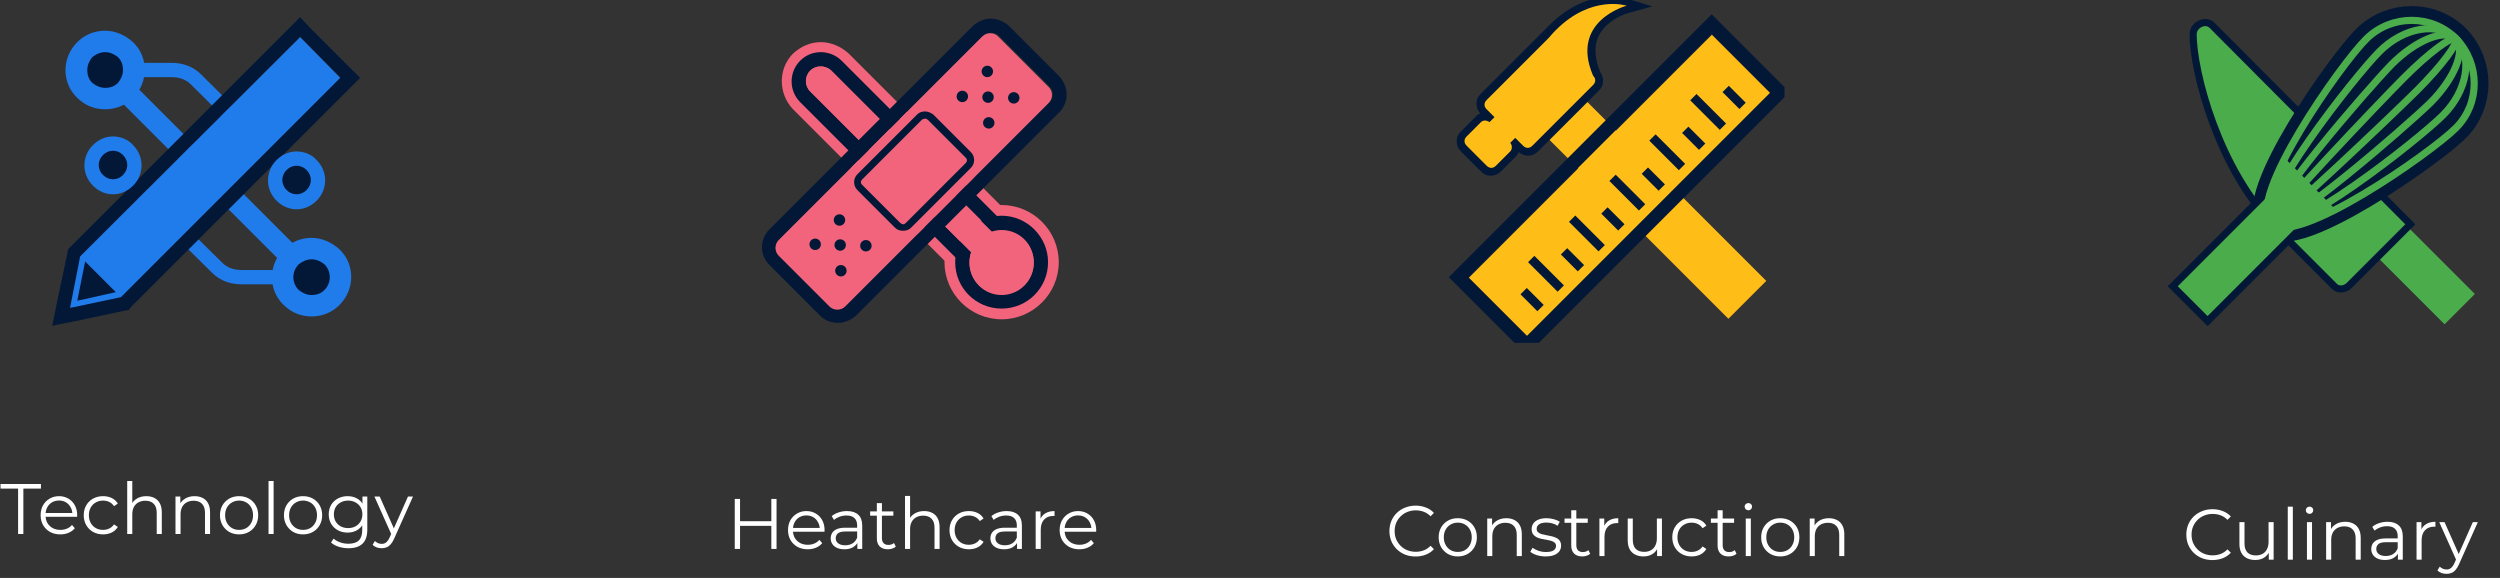<svg width="584" height="135" viewBox="0 0 584 135" fill="none" xmlns="http://www.w3.org/2000/svg">
<rect x="0" y="0" width="584" height="135" fill="#333333" stroke="none"/>
<path d="M330.677 129.998C329.798 129.998 328.986 129.853 328.241 129.564C327.496 129.264 326.85 128.847 326.305 128.313C325.76 127.779 325.332 127.15 325.02 126.427C324.72 125.704 324.57 124.914 324.57 124.058C324.57 123.201 324.72 122.411 325.02 121.688C325.332 120.965 325.76 120.336 326.305 119.802C326.862 119.268 327.512 118.857 328.258 118.568C329.003 118.267 329.815 118.117 330.694 118.117C331.539 118.117 332.335 118.262 333.08 118.551C333.825 118.829 334.454 119.252 334.966 119.819L334.181 120.603C333.703 120.114 333.175 119.764 332.596 119.552C332.018 119.33 331.395 119.218 330.727 119.218C330.026 119.218 329.376 119.341 328.775 119.586C328.174 119.819 327.651 120.158 327.206 120.603C326.761 121.037 326.411 121.549 326.155 122.139C325.91 122.717 325.788 123.357 325.788 124.058C325.788 124.758 325.91 125.404 326.155 125.993C326.411 126.572 326.761 127.083 327.206 127.528C327.651 127.962 328.174 128.302 328.775 128.546C329.376 128.78 330.026 128.897 330.727 128.897C331.395 128.897 332.018 128.785 332.596 128.563C333.175 128.341 333.703 127.985 334.181 127.495L334.966 128.279C334.454 128.847 333.825 129.275 333.08 129.564C332.335 129.853 331.534 129.998 330.677 129.998ZM340.528 129.981C339.682 129.981 338.92 129.792 338.242 129.414C337.574 129.025 337.046 128.496 336.656 127.829C336.267 127.15 336.072 126.377 336.072 125.509C336.072 124.63 336.267 123.857 336.656 123.19C337.046 122.522 337.574 122 338.242 121.621C338.909 121.243 339.671 121.054 340.528 121.054C341.395 121.054 342.163 121.243 342.83 121.621C343.509 122 344.037 122.522 344.416 123.19C344.805 123.857 345 124.63 345 125.509C345 126.377 344.805 127.15 344.416 127.829C344.037 128.496 343.509 129.025 342.83 129.414C342.152 129.792 341.384 129.981 340.528 129.981ZM340.528 128.93C341.162 128.93 341.724 128.791 342.213 128.513C342.702 128.224 343.086 127.823 343.364 127.311C343.654 126.789 343.798 126.188 343.798 125.509C343.798 124.82 343.654 124.219 343.364 123.707C343.086 123.195 342.702 122.801 342.213 122.522C341.724 122.233 341.167 122.089 340.544 122.089C339.921 122.089 339.365 122.233 338.876 122.522C338.386 122.801 337.997 123.195 337.708 123.707C337.418 124.219 337.274 124.82 337.274 125.509C337.274 126.188 337.418 126.789 337.708 127.311C337.997 127.823 338.386 128.224 338.876 128.513C339.365 128.791 339.916 128.93 340.528 128.93ZM351.891 121.054C352.603 121.054 353.225 121.193 353.759 121.471C354.305 121.738 354.727 122.15 355.028 122.706C355.339 123.262 355.495 123.963 355.495 124.808V129.898H354.31V124.925C354.31 124.002 354.077 123.307 353.609 122.839C353.153 122.361 352.508 122.122 351.674 122.122C351.051 122.122 350.506 122.25 350.038 122.506C349.582 122.75 349.226 123.112 348.97 123.59C348.726 124.058 348.603 124.625 348.603 125.292V129.898H347.418V121.137H348.553V123.54L348.37 123.09C348.648 122.456 349.093 121.961 349.705 121.605C350.316 121.238 351.045 121.054 351.891 121.054ZM361.048 129.981C360.325 129.981 359.641 129.881 358.995 129.681C358.35 129.47 357.844 129.208 357.477 128.897L358.011 127.962C358.367 128.229 358.823 128.463 359.379 128.663C359.935 128.852 360.52 128.947 361.131 128.947C361.966 128.947 362.566 128.819 362.934 128.563C363.301 128.296 363.484 127.946 363.484 127.512C363.484 127.189 363.379 126.939 363.167 126.761C362.967 126.572 362.7 126.433 362.366 126.344C362.032 126.244 361.66 126.16 361.248 126.093C360.837 126.027 360.425 125.949 360.013 125.86C359.613 125.771 359.246 125.643 358.912 125.476C358.578 125.298 358.306 125.059 358.094 124.758C357.894 124.458 357.794 124.058 357.794 123.557C357.794 123.079 357.927 122.65 358.194 122.272C358.461 121.894 358.851 121.599 359.363 121.388C359.885 121.165 360.52 121.054 361.265 121.054C361.832 121.054 362.4 121.132 362.967 121.288C363.534 121.432 364.001 121.627 364.369 121.872L363.851 122.823C363.462 122.556 363.045 122.367 362.6 122.255C362.155 122.133 361.71 122.072 361.265 122.072C360.475 122.072 359.891 122.211 359.513 122.489C359.146 122.756 358.962 123.101 358.962 123.524C358.962 123.857 359.062 124.119 359.262 124.308C359.474 124.497 359.746 124.647 360.08 124.758C360.425 124.859 360.798 124.942 361.198 125.009C361.61 125.075 362.016 125.159 362.416 125.259C362.828 125.348 363.201 125.476 363.534 125.643C363.879 125.799 364.152 126.027 364.352 126.327C364.563 126.616 364.669 127 364.669 127.478C364.669 127.99 364.524 128.435 364.235 128.813C363.957 129.18 363.545 129.47 363 129.681C362.466 129.881 361.816 129.981 361.048 129.981ZM369.613 129.981C368.79 129.981 368.156 129.759 367.711 129.314C367.266 128.869 367.043 128.24 367.043 127.428V119.202H368.228V127.362C368.228 127.873 368.356 128.268 368.612 128.546C368.879 128.824 369.257 128.963 369.746 128.963C370.269 128.963 370.703 128.813 371.048 128.513L371.465 129.364C371.232 129.575 370.948 129.731 370.614 129.831C370.292 129.931 369.958 129.981 369.613 129.981ZM365.475 122.122V121.137H370.898V122.122H365.475ZM373.622 129.898V121.137H374.757V123.524L374.64 123.106C374.885 122.439 375.296 121.933 375.875 121.588C376.453 121.232 377.171 121.054 378.027 121.054V122.205C377.983 122.205 377.938 122.205 377.894 122.205C377.849 122.194 377.805 122.189 377.76 122.189C376.837 122.189 376.114 122.472 375.591 123.04C375.068 123.596 374.807 124.391 374.807 125.426V129.898H373.622ZM383.94 129.981C383.195 129.981 382.544 129.842 381.988 129.564C381.432 129.286 380.998 128.869 380.687 128.313C380.386 127.756 380.236 127.061 380.236 126.227V121.137H381.421V126.093C381.421 127.028 381.649 127.734 382.105 128.213C382.572 128.68 383.223 128.913 384.057 128.913C384.669 128.913 385.198 128.791 385.643 128.546C386.099 128.29 386.443 127.923 386.677 127.445C386.922 126.967 387.044 126.394 387.044 125.726V121.137H388.229V129.898H387.094V127.495L387.278 127.929C387 128.574 386.566 129.08 385.976 129.447C385.398 129.803 384.719 129.981 383.94 129.981ZM395.169 129.981C394.301 129.981 393.522 129.792 392.832 129.414C392.154 129.025 391.62 128.496 391.231 127.829C390.841 127.15 390.646 126.377 390.646 125.509C390.646 124.63 390.841 123.857 391.231 123.19C391.62 122.522 392.154 122 392.832 121.621C393.522 121.243 394.301 121.054 395.169 121.054C395.914 121.054 396.587 121.199 397.188 121.488C397.788 121.777 398.261 122.211 398.606 122.789L397.722 123.39C397.421 122.945 397.049 122.617 396.604 122.406C396.159 122.194 395.675 122.089 395.152 122.089C394.529 122.089 393.967 122.233 393.467 122.522C392.966 122.801 392.571 123.195 392.282 123.707C391.993 124.219 391.848 124.82 391.848 125.509C391.848 126.199 391.993 126.8 392.282 127.311C392.571 127.823 392.966 128.224 393.467 128.513C393.967 128.791 394.529 128.93 395.152 128.93C395.675 128.93 396.159 128.824 396.604 128.613C397.049 128.402 397.421 128.079 397.722 127.645L398.606 128.246C398.261 128.813 397.788 129.247 397.188 129.548C396.587 129.837 395.914 129.981 395.169 129.981ZM403.801 129.981C402.978 129.981 402.344 129.759 401.899 129.314C401.454 128.869 401.231 128.24 401.231 127.428V119.202H402.416V127.362C402.416 127.873 402.544 128.268 402.8 128.546C403.067 128.824 403.445 128.963 403.935 128.963C404.458 128.963 404.891 128.813 405.236 128.513L405.653 129.364C405.42 129.575 405.136 129.731 404.802 129.831C404.48 129.931 404.146 129.981 403.801 129.981ZM399.663 122.122V121.137H405.086V122.122H399.663ZM407.81 129.898V121.137H408.995V129.898H407.81ZM408.411 119.202C408.166 119.202 407.96 119.118 407.794 118.951C407.627 118.785 407.543 118.584 407.543 118.351C407.543 118.117 407.627 117.922 407.794 117.767C407.96 117.6 408.166 117.516 408.411 117.516C408.656 117.516 408.862 117.594 409.028 117.75C409.195 117.906 409.279 118.1 409.279 118.334C409.279 118.579 409.195 118.785 409.028 118.951C408.873 119.118 408.667 119.202 408.411 119.202ZM415.863 129.981C415.017 129.981 414.255 129.792 413.576 129.414C412.909 129.025 412.381 128.496 411.991 127.829C411.602 127.15 411.407 126.377 411.407 125.509C411.407 124.63 411.602 123.857 411.991 123.19C412.381 122.522 412.909 122 413.576 121.621C414.244 121.243 415.006 121.054 415.863 121.054C416.73 121.054 417.498 121.243 418.165 121.621C418.844 122 419.372 122.522 419.751 123.19C420.14 123.857 420.335 124.63 420.335 125.509C420.335 126.377 420.14 127.15 419.751 127.829C419.372 128.496 418.844 129.025 418.165 129.414C417.487 129.792 416.719 129.981 415.863 129.981ZM415.863 128.93C416.497 128.93 417.058 128.791 417.548 128.513C418.037 128.224 418.421 127.823 418.699 127.311C418.989 126.789 419.133 126.188 419.133 125.509C419.133 124.82 418.989 124.219 418.699 123.707C418.421 123.195 418.037 122.801 417.548 122.522C417.058 122.233 416.502 122.089 415.879 122.089C415.256 122.089 414.7 122.233 414.211 122.522C413.721 122.801 413.332 123.195 413.042 123.707C412.753 124.219 412.609 124.82 412.609 125.509C412.609 126.188 412.753 126.789 413.042 127.311C413.332 127.823 413.721 128.224 414.211 128.513C414.7 128.791 415.251 128.93 415.863 128.93ZM427.225 121.054C427.937 121.054 428.56 121.193 429.094 121.471C429.639 121.738 430.062 122.15 430.363 122.706C430.674 123.262 430.83 123.963 430.83 124.808V129.898H429.645V124.925C429.645 124.002 429.411 123.307 428.944 122.839C428.488 122.361 427.843 122.122 427.009 122.122C426.386 122.122 425.84 122.25 425.373 122.506C424.917 122.75 424.561 123.112 424.305 123.59C424.061 124.058 423.938 124.625 423.938 125.292V129.898H422.753V121.137H423.888V123.54L423.705 123.09C423.983 122.456 424.428 121.961 425.039 121.605C425.651 121.238 426.38 121.054 427.225 121.054Z" fill="white"/>
<path d="M516.834 130.832C515.955 130.832 515.143 130.687 514.398 130.398C513.653 130.098 513.007 129.681 512.462 129.147C511.917 128.613 511.489 127.984 511.177 127.261C510.877 126.538 510.727 125.748 510.727 124.892C510.727 124.035 510.877 123.245 511.177 122.522C511.489 121.799 511.917 121.17 512.462 120.636C513.018 120.102 513.669 119.691 514.415 119.402C515.16 119.101 515.972 118.951 516.851 118.951C517.696 118.951 518.492 119.096 519.237 119.385C519.982 119.663 520.611 120.086 521.123 120.653L520.338 121.437C519.86 120.948 519.332 120.598 518.753 120.386C518.175 120.164 517.552 120.052 516.884 120.052C516.183 120.052 515.533 120.175 514.932 120.42C514.331 120.653 513.808 120.992 513.363 121.437C512.918 121.871 512.568 122.383 512.312 122.973C512.067 123.551 511.945 124.191 511.945 124.892C511.945 125.592 512.067 126.238 512.312 126.827C512.568 127.406 512.918 127.917 513.363 128.362C513.808 128.796 514.331 129.136 514.932 129.38C515.533 129.614 516.183 129.731 516.884 129.731C517.552 129.731 518.175 129.619 518.753 129.397C519.332 129.175 519.86 128.819 520.338 128.329L521.123 129.113C520.611 129.681 519.982 130.109 519.237 130.398C518.492 130.687 517.691 130.832 516.834 130.832ZM526.832 130.815C526.087 130.815 525.436 130.676 524.88 130.398C524.324 130.12 523.89 129.703 523.579 129.147C523.278 128.59 523.128 127.895 523.128 127.061V121.971H524.313V126.927C524.313 127.862 524.541 128.568 524.997 129.047C525.464 129.514 526.115 129.747 526.949 129.747C527.561 129.747 528.09 129.625 528.534 129.38C528.991 129.124 529.335 128.757 529.569 128.279C529.814 127.801 529.936 127.228 529.936 126.56V121.971H531.121V130.732H529.986V128.329L530.17 128.763C529.892 129.408 529.458 129.914 528.868 130.281C528.29 130.637 527.611 130.815 526.832 130.815ZM534.423 130.732V118.35H535.608V130.732H534.423ZM538.904 130.732V121.971H540.089V130.732H538.904ZM539.505 120.036C539.26 120.036 539.054 119.952 538.887 119.785C538.721 119.619 538.637 119.418 538.637 119.185C538.637 118.951 538.721 118.756 538.887 118.601C539.054 118.434 539.26 118.35 539.505 118.35C539.75 118.35 539.955 118.428 540.122 118.584C540.289 118.74 540.373 118.934 540.373 119.168C540.373 119.413 540.289 119.619 540.122 119.785C539.967 119.952 539.761 120.036 539.505 120.036ZM547.858 121.888C548.569 121.888 549.192 122.027 549.726 122.305C550.272 122.572 550.694 122.984 550.995 123.54C551.306 124.096 551.462 124.797 551.462 125.642V130.732H550.277V125.759C550.277 124.836 550.043 124.141 549.576 123.673C549.12 123.195 548.475 122.956 547.641 122.956C547.018 122.956 546.473 123.084 546.005 123.34C545.549 123.584 545.193 123.946 544.937 124.424C544.693 124.892 544.57 125.459 544.57 126.126V130.732H543.385V121.971H544.52V124.374L544.337 123.924C544.615 123.29 545.06 122.795 545.672 122.439C546.283 122.071 547.012 121.888 547.858 121.888ZM560.152 130.732V128.796L560.102 128.479V125.242C560.102 124.497 559.891 123.924 559.468 123.523C559.056 123.123 558.439 122.923 557.616 122.923C557.048 122.923 556.509 123.017 555.997 123.206C555.485 123.395 555.051 123.646 554.695 123.957L554.161 123.073C554.606 122.694 555.14 122.405 555.763 122.205C556.386 121.994 557.043 121.888 557.732 121.888C558.867 121.888 559.74 122.172 560.352 122.739C560.975 123.295 561.287 124.146 561.287 125.292V130.732H560.152ZM557.132 130.815C556.475 130.815 555.902 130.71 555.413 130.498C554.935 130.276 554.568 129.975 554.312 129.597C554.056 129.208 553.928 128.763 553.928 128.262C553.928 127.806 554.034 127.395 554.245 127.027C554.467 126.649 554.823 126.349 555.313 126.126C555.813 125.893 556.481 125.776 557.315 125.776H560.336V126.66H557.349C556.503 126.66 555.914 126.811 555.58 127.111C555.257 127.411 555.096 127.784 555.096 128.229C555.096 128.73 555.291 129.13 555.68 129.43C556.069 129.731 556.614 129.881 557.315 129.881C557.983 129.881 558.556 129.731 559.034 129.43C559.523 129.119 559.879 128.674 560.102 128.095L560.369 128.913C560.146 129.492 559.757 129.953 559.201 130.298C558.656 130.643 557.966 130.815 557.132 130.815ZM564.505 130.732V121.971H565.639V124.358L565.523 123.94C565.767 123.273 566.179 122.767 566.757 122.422C567.336 122.066 568.053 121.888 568.91 121.888V123.039C568.865 123.039 568.821 123.039 568.776 123.039C568.732 123.028 568.687 123.023 568.643 123.023C567.72 123.023 566.997 123.306 566.474 123.874C565.951 124.43 565.689 125.225 565.689 126.26V130.732H564.505ZM571.513 134.053C571.102 134.053 570.707 133.986 570.329 133.852C569.961 133.719 569.644 133.519 569.377 133.252L569.928 132.367C570.151 132.579 570.39 132.74 570.646 132.851C570.913 132.974 571.207 133.035 571.53 133.035C571.919 133.035 572.253 132.923 572.531 132.701C572.82 132.49 573.093 132.111 573.349 131.566L573.916 130.281L574.05 130.098L577.654 121.971H578.822L574.434 131.783C574.189 132.351 573.916 132.801 573.616 133.135C573.327 133.469 573.01 133.702 572.665 133.836C572.32 133.98 571.936 134.053 571.513 134.053ZM573.85 130.982L569.811 121.971H571.046L574.617 130.014L573.85 130.982Z" fill="white"/>
<path d="M4.225 124.748V114.135H0.12V113.067H9.564V114.135H5.459V124.748H4.225ZM14.095 124.831C13.183 124.831 12.382 124.642 11.692 124.264C11.003 123.874 10.463 123.346 10.074 122.678C9.684 122 9.49 121.227 9.49 120.359C9.49 119.491 9.673 118.724 10.04 118.056C10.419 117.389 10.93 116.866 11.576 116.488C12.232 116.098 12.966 115.904 13.778 115.904C14.601 115.904 15.33 116.093 15.964 116.471C16.609 116.838 17.116 117.361 17.483 118.039C17.85 118.707 18.033 119.48 18.033 120.359C18.033 120.415 18.028 120.476 18.017 120.542C18.017 120.598 18.017 120.659 18.017 120.726H10.391V119.842H17.383L16.915 120.192C16.915 119.558 16.776 118.996 16.498 118.507C16.231 118.006 15.864 117.617 15.397 117.339C14.93 117.061 14.39 116.921 13.778 116.921C13.178 116.921 12.638 117.061 12.16 117.339C11.681 117.617 11.309 118.006 11.042 118.507C10.775 119.007 10.641 119.58 10.641 120.225V120.409C10.641 121.076 10.786 121.666 11.075 122.178C11.375 122.678 11.787 123.073 12.31 123.363C12.844 123.641 13.45 123.78 14.129 123.78C14.663 123.78 15.158 123.685 15.614 123.496C16.081 123.307 16.482 123.018 16.815 122.628L17.483 123.396C17.093 123.863 16.604 124.219 16.014 124.464C15.436 124.709 14.796 124.831 14.095 124.831ZM24.083 124.831C23.215 124.831 22.436 124.642 21.746 124.264C21.068 123.874 20.534 123.346 20.145 122.678C19.755 122 19.561 121.227 19.561 120.359C19.561 119.48 19.755 118.707 20.145 118.039C20.534 117.372 21.068 116.849 21.746 116.471C22.436 116.093 23.215 115.904 24.083 115.904C24.828 115.904 25.501 116.048 26.102 116.337C26.702 116.627 27.175 117.061 27.52 117.639L26.636 118.24C26.335 117.795 25.963 117.467 25.518 117.255C25.073 117.044 24.589 116.938 24.066 116.938C23.443 116.938 22.881 117.083 22.381 117.372C21.88 117.65 21.485 118.045 21.196 118.557C20.907 119.068 20.762 119.669 20.762 120.359C20.762 121.049 20.907 121.649 21.196 122.161C21.485 122.673 21.88 123.073 22.381 123.363C22.881 123.641 23.443 123.78 24.066 123.78C24.589 123.78 25.073 123.674 25.518 123.463C25.963 123.251 26.335 122.929 26.636 122.495L27.52 123.096C27.175 123.663 26.702 124.097 26.102 124.397C25.501 124.686 24.828 124.831 24.083 124.831ZM34.189 115.904C34.901 115.904 35.524 116.043 36.058 116.321C36.603 116.588 37.026 116.999 37.326 117.556C37.638 118.112 37.794 118.813 37.794 119.658V124.748H36.609V119.775C36.609 118.852 36.375 118.156 35.908 117.689C35.452 117.211 34.807 116.972 33.972 116.972C33.349 116.972 32.804 117.099 32.337 117.355C31.881 117.6 31.525 117.962 31.269 118.44C31.024 118.907 30.902 119.475 30.902 120.142V124.748H29.717V112.366H30.902V118.39L30.668 117.939C30.946 117.305 31.391 116.81 32.003 116.454C32.615 116.087 33.344 115.904 34.189 115.904ZM45.466 115.904C46.178 115.904 46.801 116.043 47.335 116.321C47.88 116.588 48.303 116.999 48.603 117.556C48.914 118.112 49.07 118.813 49.07 119.658V124.748H47.885V119.775C47.885 118.852 47.652 118.156 47.184 117.689C46.728 117.211 46.083 116.972 45.249 116.972C44.626 116.972 44.081 117.099 43.614 117.355C43.157 117.6 42.801 117.962 42.546 118.44C42.301 118.907 42.178 119.475 42.178 120.142V124.748H40.994V115.987H42.128V118.39L41.945 117.939C42.223 117.305 42.668 116.81 43.28 116.454C43.892 116.087 44.62 115.904 45.466 115.904ZM55.841 124.831C54.996 124.831 54.234 124.642 53.555 124.264C52.888 123.874 52.359 123.346 51.97 122.678C51.581 122 51.386 121.227 51.386 120.359C51.386 119.48 51.581 118.707 51.97 118.039C52.359 117.372 52.888 116.849 53.555 116.471C54.223 116.093 54.985 115.904 55.841 115.904C56.709 115.904 57.477 116.093 58.144 116.471C58.823 116.849 59.351 117.372 59.729 118.039C60.119 118.707 60.313 119.48 60.313 120.359C60.313 121.227 60.119 122 59.729 122.678C59.351 123.346 58.823 123.874 58.144 124.264C57.465 124.642 56.698 124.831 55.841 124.831ZM55.841 123.78C56.475 123.78 57.037 123.641 57.527 123.363C58.016 123.073 58.4 122.673 58.678 122.161C58.967 121.638 59.112 121.038 59.112 120.359C59.112 119.669 58.967 119.068 58.678 118.557C58.4 118.045 58.016 117.65 57.527 117.372C57.037 117.083 56.481 116.938 55.858 116.938C55.235 116.938 54.679 117.083 54.189 117.372C53.7 117.65 53.31 118.045 53.021 118.557C52.732 119.068 52.587 119.669 52.587 120.359C52.587 121.038 52.732 121.638 53.021 122.161C53.31 122.673 53.7 123.073 54.189 123.363C54.679 123.641 55.229 123.78 55.841 123.78ZM62.732 124.748V112.366H63.917V124.748H62.732ZM70.784 124.831C69.939 124.831 69.177 124.642 68.498 124.264C67.831 123.874 67.302 123.346 66.913 122.678C66.524 122 66.329 121.227 66.329 120.359C66.329 119.48 66.524 118.707 66.913 118.039C67.302 117.372 67.831 116.849 68.498 116.471C69.166 116.093 69.928 115.904 70.784 115.904C71.652 115.904 72.42 116.093 73.087 116.471C73.766 116.849 74.294 117.372 74.672 118.039C75.062 118.707 75.257 119.48 75.257 120.359C75.257 121.227 75.062 122 74.672 122.678C74.294 123.346 73.766 123.874 73.087 124.264C72.409 124.642 71.641 124.831 70.784 124.831ZM70.784 123.78C71.418 123.78 71.98 123.641 72.47 123.363C72.959 123.073 73.343 122.673 73.621 122.161C73.91 121.638 74.055 121.038 74.055 120.359C74.055 119.669 73.91 119.068 73.621 118.557C73.343 118.045 72.959 117.65 72.47 117.372C71.98 117.083 71.424 116.938 70.801 116.938C70.178 116.938 69.622 117.083 69.132 117.372C68.643 117.65 68.254 118.045 67.964 118.557C67.675 119.068 67.531 119.669 67.531 120.359C67.531 121.038 67.675 121.638 67.964 122.161C68.254 122.673 68.643 123.073 69.132 123.363C69.622 123.641 70.173 123.78 70.784 123.78ZM81.413 128.068C80.612 128.068 79.845 127.951 79.11 127.718C78.376 127.484 77.781 127.15 77.325 126.717L77.926 125.816C78.337 126.183 78.843 126.472 79.444 126.683C80.056 126.906 80.701 127.017 81.38 127.017C82.492 127.017 83.31 126.756 83.833 126.233C84.356 125.721 84.617 124.92 84.617 123.83V121.644L84.784 120.142L84.667 118.64V115.987H85.802V123.68C85.802 125.193 85.429 126.299 84.684 127C83.95 127.712 82.859 128.068 81.413 128.068ZM81.196 124.414C80.362 124.414 79.611 124.236 78.944 123.88C78.276 123.513 77.748 123.007 77.358 122.361C76.98 121.716 76.791 120.976 76.791 120.142C76.791 119.308 76.98 118.573 77.358 117.939C77.748 117.294 78.276 116.794 78.944 116.438C79.611 116.082 80.362 115.904 81.196 115.904C81.975 115.904 82.676 116.065 83.299 116.387C83.922 116.71 84.417 117.188 84.784 117.823C85.151 118.457 85.335 119.23 85.335 120.142C85.335 121.054 85.151 121.827 84.784 122.461C84.417 123.096 83.922 123.579 83.299 123.913C82.676 124.247 81.975 124.414 81.196 124.414ZM81.313 123.363C81.958 123.363 82.531 123.229 83.032 122.962C83.532 122.684 83.927 122.306 84.216 121.827C84.506 121.338 84.65 120.776 84.65 120.142C84.65 119.508 84.506 118.952 84.216 118.473C83.927 117.995 83.532 117.622 83.032 117.355C82.531 117.077 81.958 116.938 81.313 116.938C80.679 116.938 80.106 117.077 79.594 117.355C79.094 117.622 78.699 117.995 78.409 118.473C78.131 118.952 77.992 119.508 77.992 120.142C77.992 120.776 78.131 121.338 78.409 121.827C78.699 122.306 79.094 122.684 79.594 122.962C80.106 123.229 80.679 123.363 81.313 123.363ZM89.165 128.068C88.754 128.068 88.359 128.001 87.981 127.868C87.613 127.734 87.296 127.534 87.029 127.267L87.58 126.383C87.802 126.594 88.042 126.756 88.298 126.867C88.565 126.989 88.859 127.05 89.182 127.05C89.571 127.05 89.905 126.939 90.183 126.717C90.472 126.505 90.745 126.127 91.001 125.582L91.568 124.297L91.702 124.113L95.306 115.987H96.474L92.085 125.799C91.841 126.366 91.568 126.817 91.268 127.15C90.979 127.484 90.662 127.718 90.317 127.851C89.972 127.996 89.588 128.068 89.165 128.068ZM91.501 124.998L87.463 115.987H88.698L92.269 124.03L91.501 124.998Z" fill="white"/>
<path d="M180.183 116.548H181.401V128.229H180.183V116.548ZM172.874 128.229H171.639V116.548H172.874V128.229ZM180.3 122.839H172.741V121.755H180.3V122.839ZM188.684 128.312C187.772 128.312 186.971 128.123 186.282 127.745C185.592 127.356 185.052 126.827 184.663 126.16C184.274 125.481 184.079 124.708 184.079 123.84C184.079 122.973 184.263 122.205 184.63 121.538C185.008 120.87 185.52 120.347 186.165 119.969C186.821 119.58 187.555 119.385 188.367 119.385C189.191 119.385 189.919 119.574 190.553 119.952C191.199 120.319 191.705 120.842 192.072 121.521C192.439 122.188 192.623 122.962 192.623 123.84C192.623 123.896 192.617 123.957 192.606 124.024C192.606 124.08 192.606 124.141 192.606 124.207H184.98V123.323H191.972L191.505 123.674C191.505 123.039 191.366 122.478 191.087 121.988C190.82 121.488 190.453 121.098 189.986 120.82C189.519 120.542 188.979 120.403 188.367 120.403C187.767 120.403 187.227 120.542 186.749 120.82C186.27 121.098 185.898 121.488 185.631 121.988C185.364 122.489 185.23 123.062 185.23 123.707V123.89C185.23 124.558 185.375 125.148 185.664 125.659C185.965 126.16 186.376 126.555 186.899 126.844C187.433 127.122 188.039 127.261 188.718 127.261C189.252 127.261 189.747 127.167 190.203 126.977C190.67 126.788 191.071 126.499 191.404 126.11L192.072 126.877C191.683 127.345 191.193 127.701 190.603 127.945C190.025 128.19 189.385 128.312 188.684 128.312ZM200.28 128.229V126.293L200.23 125.976V122.739C200.23 121.994 200.018 121.421 199.595 121.02C199.184 120.62 198.566 120.42 197.743 120.42C197.176 120.42 196.636 120.514 196.125 120.703C195.613 120.892 195.179 121.143 194.823 121.454L194.289 120.57C194.734 120.192 195.268 119.902 195.891 119.702C196.514 119.491 197.17 119.385 197.86 119.385C198.995 119.385 199.868 119.669 200.48 120.236C201.103 120.792 201.414 121.643 201.414 122.789V128.229H200.28ZM197.259 128.312C196.603 128.312 196.03 128.207 195.541 127.995C195.062 127.773 194.695 127.473 194.439 127.094C194.183 126.705 194.055 126.26 194.055 125.759C194.055 125.303 194.161 124.892 194.372 124.525C194.595 124.146 194.951 123.846 195.44 123.623C195.941 123.39 196.608 123.273 197.443 123.273H200.463V124.157H197.476C196.631 124.157 196.041 124.308 195.707 124.608C195.385 124.908 195.223 125.281 195.223 125.726C195.223 126.227 195.418 126.627 195.808 126.927C196.197 127.228 196.742 127.378 197.443 127.378C198.11 127.378 198.683 127.228 199.162 126.927C199.651 126.616 200.007 126.171 200.23 125.592L200.497 126.41C200.274 126.989 199.885 127.45 199.328 127.795C198.783 128.14 198.094 128.312 197.259 128.312ZM207.402 128.312C206.579 128.312 205.945 128.09 205.5 127.645C205.055 127.2 204.832 126.571 204.832 125.759V117.533H206.017V125.693C206.017 126.204 206.145 126.599 206.401 126.877C206.668 127.155 207.046 127.295 207.536 127.295C208.059 127.295 208.492 127.144 208.837 126.844L209.254 127.695C209.021 127.906 208.737 128.062 208.403 128.162C208.081 128.262 207.747 128.312 207.402 128.312ZM203.264 120.453V119.468H208.687V120.453H203.264ZM215.883 119.385C216.595 119.385 217.218 119.524 217.752 119.802C218.297 120.069 218.72 120.481 219.02 121.037C219.332 121.593 219.488 122.294 219.488 123.14V128.229H218.303V123.256C218.303 122.333 218.069 121.638 217.602 121.17C217.146 120.692 216.501 120.453 215.666 120.453C215.043 120.453 214.498 120.581 214.031 120.837C213.575 121.082 213.219 121.443 212.963 121.921C212.718 122.389 212.596 122.956 212.596 123.623V128.229H211.411V115.847H212.596V121.871L212.362 121.421C212.64 120.787 213.085 120.292 213.697 119.936C214.309 119.569 215.038 119.385 215.883 119.385ZM226.326 128.312C225.458 128.312 224.679 128.123 223.989 127.745C223.311 127.356 222.777 126.827 222.387 126.16C221.998 125.481 221.803 124.708 221.803 123.84C221.803 122.962 221.998 122.188 222.387 121.521C222.777 120.853 223.311 120.331 223.989 119.952C224.679 119.574 225.458 119.385 226.326 119.385C227.071 119.385 227.744 119.53 228.345 119.819C228.945 120.108 229.418 120.542 229.763 121.12L228.879 121.721C228.578 121.276 228.206 120.948 227.761 120.737C227.316 120.525 226.832 120.42 226.309 120.42C225.686 120.42 225.124 120.564 224.624 120.853C224.123 121.132 223.728 121.526 223.439 122.038C223.15 122.55 223.005 123.151 223.005 123.84C223.005 124.53 223.15 125.131 223.439 125.643C223.728 126.154 224.123 126.555 224.624 126.844C225.124 127.122 225.686 127.261 226.309 127.261C226.832 127.261 227.316 127.155 227.761 126.944C228.206 126.733 228.578 126.41 228.879 125.976L229.763 126.577C229.418 127.144 228.945 127.578 228.345 127.879C227.744 128.168 227.071 128.312 226.326 128.312ZM237.58 128.229V126.293L237.53 125.976V122.739C237.53 121.994 237.319 121.421 236.896 121.02C236.485 120.62 235.867 120.42 235.044 120.42C234.477 120.42 233.937 120.514 233.425 120.703C232.914 120.892 232.48 121.143 232.124 121.454L231.59 120.57C232.035 120.192 232.569 119.902 233.192 119.702C233.815 119.491 234.471 119.385 235.161 119.385C236.296 119.385 237.169 119.669 237.781 120.236C238.404 120.792 238.715 121.643 238.715 122.789V128.229H237.58ZM234.56 128.312C233.904 128.312 233.331 128.207 232.841 127.995C232.363 127.773 231.996 127.473 231.74 127.094C231.484 126.705 231.356 126.26 231.356 125.759C231.356 125.303 231.462 124.892 231.673 124.525C231.896 124.146 232.252 123.846 232.741 123.623C233.242 123.39 233.909 123.273 234.744 123.273H237.764V124.157H234.777C233.932 124.157 233.342 124.308 233.008 124.608C232.686 124.908 232.524 125.281 232.524 125.726C232.524 126.227 232.719 126.627 233.108 126.927C233.498 127.228 234.043 127.378 234.744 127.378C235.411 127.378 235.984 127.228 236.462 126.927C236.952 126.616 237.308 126.171 237.53 125.592L237.797 126.41C237.575 126.989 237.185 127.45 236.629 127.795C236.084 128.14 235.394 128.312 234.56 128.312ZM241.933 128.229V119.468H243.068V121.855L242.951 121.437C243.196 120.77 243.607 120.264 244.186 119.919C244.764 119.563 245.482 119.385 246.338 119.385V120.536C246.294 120.536 246.249 120.536 246.205 120.536C246.16 120.525 246.116 120.52 246.071 120.52C245.148 120.52 244.425 120.803 243.902 121.371C243.379 121.927 243.118 122.722 243.118 123.757V128.229H241.933ZM252.14 128.312C251.228 128.312 250.427 128.123 249.737 127.745C249.047 127.356 248.508 126.827 248.118 126.16C247.729 125.481 247.534 124.708 247.534 123.84C247.534 122.973 247.718 122.205 248.085 121.538C248.463 120.87 248.975 120.347 249.62 119.969C250.277 119.58 251.011 119.385 251.823 119.385C252.646 119.385 253.375 119.574 254.009 119.952C254.654 120.319 255.16 120.842 255.527 121.521C255.894 122.188 256.078 122.962 256.078 123.84C256.078 123.896 256.072 123.957 256.061 124.024C256.061 124.08 256.061 124.141 256.061 124.207H248.435V123.323H255.427L254.96 123.674C254.96 123.039 254.821 122.478 254.543 121.988C254.276 121.488 253.909 121.098 253.441 120.82C252.974 120.542 252.435 120.403 251.823 120.403C251.222 120.403 250.683 120.542 250.204 120.82C249.726 121.098 249.353 121.488 249.086 121.988C248.819 122.489 248.686 123.062 248.686 123.707V123.89C248.686 124.558 248.83 125.148 249.12 125.659C249.42 126.16 249.832 126.555 250.354 126.844C250.888 127.122 251.495 127.261 252.173 127.261C252.707 127.261 253.202 127.167 253.658 126.977C254.126 126.788 254.526 126.499 254.86 126.11L255.527 126.877C255.138 127.345 254.648 127.701 254.059 127.945C253.48 128.19 252.841 128.312 252.14 128.312Z" fill="white"/>
<g clip-path="url(#clip0_1411_675)">
<path d="M351.131 21.841L403.755 74.465L412.604 65.616L359.98 12.991L351.131 21.841Z" fill="#FFBE17"/>
<path d="M348.451 40.048C347.783 40.048 347.282 39.882 346.782 39.381L342.11 34.709C341.108 33.707 341.108 32.206 342.11 31.371L345.447 28.034C345.948 27.533 346.448 27.366 347.116 27.366C347.449 27.366 347.616 27.366 347.95 27.533L346.615 26.198C345.614 25.197 345.614 23.695 346.615 22.861L360.799 8.677L362.801 6.508C367.974 1.335 373.314 0.167 376.651 0.167C378.82 0.167 380.155 0.668 380.155 0.668L382.825 1.502L380.155 2.169C380.155 2.169 374.649 3.671 372.646 8.01C371.311 10.68 371.478 13.85 372.98 17.354C373.814 18.356 373.814 19.691 372.813 20.525L358.629 34.709C358.129 35.209 357.628 35.376 356.961 35.376C356.293 35.376 355.793 35.209 355.292 34.709L353.957 33.374C354.291 34.208 354.124 35.209 353.457 35.877L350.119 39.214C349.619 39.715 349.118 40.048 348.451 40.048Z" fill="#031837"/>
<path d="M376.651 0.834C378.653 0.834 379.988 1.168 379.988 1.168C379.988 1.168 366.639 4.672 372.313 17.688C372.98 18.355 372.98 19.19 372.313 19.857L358.129 34.041C357.795 34.375 357.461 34.541 356.961 34.541C356.46 34.541 356.126 34.375 355.793 34.041L353.957 32.205L352.789 33.373C353.29 34.041 353.29 34.875 352.789 35.376L349.452 38.713C349.118 39.047 348.784 39.214 348.284 39.214C347.783 39.214 347.449 39.047 347.115 38.713L342.443 34.041C341.776 33.373 341.776 32.539 342.443 31.872L345.781 28.534C346.114 28.201 346.448 28.034 346.782 28.034C347.115 28.034 347.449 28.201 347.783 28.367L348.951 27.199L347.115 25.364C346.448 24.696 346.448 23.862 347.115 23.195L361.299 9.011C362.134 8.176 362.134 8.176 363.302 6.841C368.475 1.835 373.481 0.834 376.651 0.834ZM376.651 -0.834C372.98 -0.834 367.64 0.334 362.134 5.673C361.466 6.341 361.132 6.675 360.799 7.008C360.632 7.175 360.298 7.509 359.964 7.843L345.781 22.026C344.612 23.195 344.612 25.197 345.781 26.532C345.28 26.699 344.946 26.866 344.612 27.366L341.275 30.704C340.608 31.371 340.274 32.038 340.274 33.04C340.274 33.874 340.608 34.708 341.275 35.376L345.947 40.048C346.615 40.716 347.282 41.049 348.284 41.049C349.118 41.049 349.952 40.716 350.62 40.048L353.957 36.711C354.291 36.377 354.625 35.876 354.791 35.543C355.459 36.043 356.126 36.377 356.961 36.377C357.795 36.377 358.629 36.043 359.297 35.376L373.481 21.192C374.148 20.525 374.482 19.857 374.482 18.856C374.482 18.188 374.315 17.521 373.814 16.854C372.479 13.516 372.313 10.679 373.481 8.343C375.483 4.338 380.489 3.003 380.489 3.003L385.996 1.502L380.656 -0.167C380.322 -0.334 378.82 -0.834 376.651 -0.834Z" fill="#031837"/>
<path d="M379.988 1.335C379.988 1.335 371.812 -1.335 363.469 7.008C362.3 8.176 362.3 8.343 361.466 9.178L347.282 23.361C346.615 24.029 346.615 24.863 347.282 25.531L349.118 27.366L347.95 28.534C347.282 28.034 346.448 28.034 345.947 28.534L342.61 31.872C341.943 32.539 341.943 33.373 342.61 34.041L347.282 38.713C347.95 39.381 348.784 39.381 349.452 38.713L352.789 35.376C353.29 34.875 353.29 33.874 352.789 33.373L353.957 32.205L355.793 34.041C356.46 34.708 357.294 34.708 357.962 34.041L372.146 19.857C372.813 19.19 372.813 18.355 372.146 17.688C366.639 4.839 379.988 1.335 379.988 1.335Z" fill="#FFBE17"/>
<path d="M399.846 8.01L413.362 21.526L356.627 78.261L343.111 64.745L399.846 8.01ZM399.846 3.337L397.51 5.674L340.775 62.409L338.438 64.745L340.775 67.081L354.291 80.597L356.627 82.933L358.963 80.597L415.698 23.862L418.034 21.526L415.698 19.19L402.182 5.674L399.846 3.337Z" fill="#031837"/>
<path d="M399.894 8.125L343.14 64.879L356.709 78.448L413.463 21.694L399.894 8.125Z" fill="#FFBE17"/>
<path d="M403.853 20.334L402.673 21.514L406.331 25.172L407.511 23.992L403.853 20.334Z" fill="#031837" stroke="#031837" stroke-width="0.417" stroke-miterlimit="10"/>
<path d="M394.413 29.876L393.234 31.056L396.891 34.714L398.071 33.533L394.413 29.876Z" fill="#031837" stroke="#031837" stroke-width="0.417" stroke-miterlimit="10"/>
<path d="M396.307 22.251L395.127 23.431L401.735 30.038L402.915 28.858L396.307 22.251Z" fill="#031837" stroke="#031837" stroke-width="0.417" stroke-miterlimit="10"/>
<path d="M384.974 39.417L383.794 40.597L387.452 44.254L388.632 43.075L384.974 39.417Z" fill="#031837" stroke="#031837" stroke-width="0.417" stroke-miterlimit="10"/>
<path d="M386.75 31.674L385.57 32.853L392.177 39.461L393.357 38.281L386.75 31.674Z" fill="#031837" stroke="#031837" stroke-width="0.417" stroke-miterlimit="10"/>
<path d="M375.534 48.721L374.354 49.901L378.012 53.559L379.192 52.379L375.534 48.721Z" fill="#031837" stroke="#031837" stroke-width="0.417" stroke-miterlimit="10"/>
<path d="M377.428 41.097L376.248 42.277L382.856 48.885L384.036 47.705L377.428 41.097Z" fill="#031837" stroke="#031837" stroke-width="0.417" stroke-miterlimit="10"/>
<path d="M356.656 67.568L355.476 68.748L359.133 72.406L360.313 71.226L356.656 67.568Z" fill="#031837" stroke="#031837" stroke-width="0.417" stroke-miterlimit="10"/>
<path d="M366.095 58.263L364.915 59.443L368.573 63.101L369.753 61.921L366.095 58.263Z" fill="#031837" stroke="#031837" stroke-width="0.417" stroke-miterlimit="10"/>
<path d="M367.989 50.639L366.809 51.819L373.416 58.426L374.596 57.246L367.989 50.639Z" fill="#031837" stroke="#031837" stroke-width="0.417" stroke-miterlimit="10"/>
<path d="M358.431 60.062L357.251 61.242L363.859 67.849L365.039 66.669L358.431 60.062Z" fill="#031837" stroke="#031837" stroke-width="0.417" stroke-miterlimit="10"/>
</g>
<path d="M549.927 54.632L571.048 75.753L578.127 68.673L557.007 47.553L549.927 54.632Z" fill="#4BAC4C"/>
<path d="M561.874 52.397L548.191 66.08C547.524 66.747 546.355 66.914 545.855 66.247L532.672 53.064C518.822 39.214 513.149 16.353 513.149 8.01C513.149 6.508 515.151 5.507 516.152 6.508L561.874 52.397Z" stroke="#031837" stroke-width="3.337" stroke-miterlimit="10"/>
<path d="M561.874 52.397L548.191 66.08C547.524 66.747 546.355 66.914 545.855 66.247L532.672 53.064C518.822 39.214 513.149 16.353 513.149 8.01C513.149 6.508 515.151 5.507 516.152 6.508L561.874 52.397Z" fill="#4BAC4C"/>
<path d="M530.503 52.23C536.177 57.903 567.882 35.71 573.722 29.869C579.395 24.196 579.395 14.851 573.722 9.011C568.048 3.337 558.704 3.337 552.864 9.011C547.023 14.684 524.663 46.389 530.503 52.23Z" stroke="#031837" stroke-width="6.675" stroke-miterlimit="10"/>
<path d="M534.099 41.504L508.73 66.873L515.692 73.834L541.06 48.466L534.099 41.504Z" stroke="#031837" stroke-width="3.337" stroke-miterlimit="10"/>
<path d="M534.099 41.504L508.73 66.873L515.692 73.834L541.06 48.466L534.099 41.504Z" fill="#4BAC4C"/>
<path d="M530.503 52.23C536.177 57.903 567.882 35.71 573.722 29.869C579.395 24.196 579.395 14.851 573.722 9.011C568.048 3.337 558.704 3.337 552.864 9.011C547.023 14.684 524.663 46.389 530.503 52.23Z" fill="#031837"/>
<path d="M530.503 52.23C529.669 51.395 556.034 23.695 561.707 18.022C567.381 12.348 572.721 8.344 573.555 9.178" stroke="#4BAC4C" stroke-width="1.669" stroke-miterlimit="10"/>
<path d="M530.503 52.23C526.332 48.058 550.027 17.855 555.867 12.015C561.541 6.341 569.55 5.006 573.722 9.011" stroke="#4BAC4C" stroke-width="1.669" stroke-miterlimit="10"/>
<path d="M530.503 52.229C528 49.726 553.03 20.858 558.704 15.018C564.377 9.344 571.052 6.674 573.555 9.011" stroke="#4BAC4C" stroke-width="1.669" stroke-miterlimit="10"/>
<path d="M530.503 52.23C531.338 53.064 559.038 26.699 564.711 21.025C570.385 15.352 574.389 10.012 573.555 9.178" stroke="#4BAC4C" stroke-width="1.669" stroke-miterlimit="10"/>
<path d="M530.503 52.229C534.675 56.401 564.878 32.706 570.718 26.866C576.392 21.192 577.727 13.182 573.722 9.011" stroke="#4BAC4C" stroke-width="1.669" stroke-miterlimit="10"/>
<path d="M530.503 52.23C533.006 54.733 561.874 29.703 567.715 24.029C573.388 18.355 576.058 11.681 573.722 9.178" stroke="#4BAC4C" stroke-width="1.669" stroke-miterlimit="10"/>
<path d="M530.503 52.23C536.177 57.903 567.882 35.71 573.722 29.869C579.395 24.196 579.395 14.851 573.722 9.011C568.048 3.337 558.704 3.337 552.864 9.011C547.023 14.684 524.663 46.389 530.503 52.23Z" stroke="#4BAC4C" stroke-width="1.669" stroke-miterlimit="10"/>
<path d="M530.169 45.054L537.512 52.397L545.855 49.226L533.507 36.711L530.169 45.054Z" fill="#4BAC4C"/>
<path d="M73.786 46.389L45.752 18.522C44.251 17.02 42.248 16.352 40.079 16.352H21.056" stroke="#217CEB" stroke-width="3.337" stroke-miterlimit="10"/>
<path d="M72.785 64.745L23.392 15.352" stroke="#217CEB" stroke-width="5.006" stroke-miterlimit="10"/>
<path d="M24.56 23.195C22.724 23.195 21.056 22.527 19.721 21.192C18.386 19.857 17.718 18.189 17.718 16.52C17.718 14.684 18.386 13.016 19.721 11.848C21.056 10.513 22.724 9.845 24.393 9.845C26.229 9.845 27.897 10.513 29.232 11.848C30.567 13.182 31.235 14.851 31.235 16.52C31.235 18.355 30.567 20.024 29.232 21.192C27.897 22.527 26.229 23.195 24.56 23.195Z" fill="#031837"/>
<path d="M24.56 12.181C25.728 12.181 26.729 12.681 27.564 13.349C28.398 14.183 28.732 15.184 28.732 16.352C28.732 17.521 28.231 18.522 27.564 19.356C26.729 20.191 25.728 20.524 24.56 20.524C23.392 20.524 22.391 20.024 21.556 19.356C20.722 18.522 20.388 17.521 20.388 16.352C20.388 15.184 20.889 14.183 21.556 13.349C22.391 12.681 23.392 12.181 24.56 12.181ZM24.56 7.175C22.224 7.175 19.888 8.009 18.052 9.845C14.381 13.516 14.381 19.356 18.052 22.86C19.888 24.696 22.224 25.53 24.56 25.53C26.896 25.53 29.232 24.696 31.068 22.86C34.739 19.189 34.739 13.349 31.068 9.845C29.232 8.176 26.896 7.175 24.56 7.175Z" fill="#217CEB"/>
<path d="M24.727 36.878L50.758 62.576C52.26 64.077 54.263 64.745 56.432 64.745H75.455" stroke="#217CEB" stroke-width="3.337" stroke-miterlimit="10"/>
<path d="M72.785 71.586C70.949 71.586 69.281 70.919 67.946 69.584C66.611 68.249 65.943 66.58 65.943 64.912C65.943 63.076 66.611 61.407 67.946 60.239C69.281 58.904 70.949 58.237 72.618 58.237C74.454 58.237 76.122 58.904 77.457 60.239C78.792 61.574 79.46 63.243 79.46 64.912C79.46 66.747 78.792 68.416 77.457 69.584C76.122 70.919 74.454 71.586 72.785 71.586Z" fill="#031837"/>
<path d="M72.785 60.572C73.953 60.572 74.954 61.073 75.789 61.74C77.457 63.409 77.457 66.079 75.789 67.748C74.954 68.582 73.953 68.916 72.785 68.916C71.617 68.916 70.616 68.415 69.781 67.748C68.113 66.079 68.113 63.409 69.781 61.74C70.616 61.073 71.617 60.572 72.785 60.572ZM72.785 55.566C70.449 55.566 68.113 56.401 66.277 58.236C62.606 61.907 62.606 67.748 66.277 71.252C68.113 73.088 70.449 73.922 72.785 73.922C75.121 73.922 77.457 73.088 79.293 71.252C82.964 67.581 82.964 61.741 79.293 58.236C77.457 56.568 75.121 55.566 72.785 55.566Z" fill="#217CEB"/>
<path d="M70.115 8.677L79.46 18.022L28.231 69.25L16.384 71.753L18.887 59.906L70.115 8.677ZM70.115 4.005L67.779 6.341L16.551 57.569L15.883 58.237L15.716 59.238L13.213 71.086L12.212 76.092L17.218 75.091L29.066 72.588L30.067 72.421L30.567 71.753L81.796 20.525L84.132 18.189L81.796 15.852L72.451 6.508L70.115 4.005Z" fill="#031837"/>
<path d="M18.72 59.906L70.115 8.677L79.46 18.189L28.231 69.417L16.384 71.92L18.72 59.906Z" fill="#217CEB"/>
<path d="M19.888 61.074L27.063 68.249L18.052 70.251L19.888 61.074Z" fill="#031837"/>
<path d="M69.281 47.057C67.946 47.057 66.611 46.556 65.776 45.555C64.775 44.554 64.275 43.386 64.275 42.051C64.275 40.716 64.775 39.381 65.776 38.547C66.778 37.545 67.946 37.045 69.281 37.045C70.616 37.045 71.951 37.545 72.785 38.547C73.786 39.548 74.287 40.716 74.287 42.051C74.287 43.386 73.786 44.721 72.785 45.555C71.951 46.556 70.616 47.057 69.281 47.057Z" fill="#031837"/>
<path d="M69.281 38.714C70.115 38.714 70.949 39.047 71.617 39.715C72.952 41.05 72.952 43.052 71.617 44.387C70.949 45.055 70.115 45.389 69.281 45.389C68.446 45.389 67.612 45.055 66.945 44.387C66.277 43.72 65.943 42.886 65.943 42.051C65.943 41.217 66.277 40.383 66.945 39.715C67.612 39.047 68.446 38.714 69.281 38.714ZM69.281 35.377C67.612 35.377 65.943 36.044 64.608 37.379C61.938 40.049 61.938 44.22 64.608 46.89C65.943 48.225 67.612 48.893 69.281 48.893C70.949 48.893 72.618 48.225 73.953 46.89C76.623 44.22 76.623 40.049 73.953 37.379C72.785 36.044 70.949 35.377 69.281 35.377Z" fill="#217CEB"/>
<path d="M26.396 43.553C25.061 43.553 23.726 43.052 22.892 42.051C21.89 41.05 21.39 39.882 21.39 38.547C21.39 37.212 21.89 35.877 22.892 35.042C23.893 34.041 25.061 33.541 26.396 33.541C27.731 33.541 29.066 34.041 29.9 35.042C31.902 37.045 31.902 40.215 29.9 42.051C29.066 43.052 27.731 43.553 26.396 43.553Z" fill="#031837"/>
<path d="M26.396 35.209C27.23 35.209 28.064 35.543 28.732 36.211C29.399 36.878 29.733 37.712 29.733 38.547C29.733 39.381 29.399 40.215 28.732 40.883C28.064 41.55 27.23 41.884 26.396 41.884C25.561 41.884 24.727 41.55 24.06 40.883C23.392 40.215 23.058 39.381 23.058 38.547C23.058 37.712 23.392 36.878 24.06 36.211C24.727 35.543 25.561 35.209 26.396 35.209ZM26.396 31.872C24.727 31.872 23.058 32.54 21.724 33.874C19.054 36.544 19.054 40.716 21.724 43.386C23.058 44.721 24.727 45.388 26.396 45.388C28.064 45.388 29.733 44.721 31.068 43.386C33.738 40.716 33.738 36.544 31.068 33.874C29.9 32.54 28.064 31.872 26.396 31.872Z" fill="#217CEB"/>
<path d="M231.643 66.58C229.641 66.58 227.805 65.746 226.303 64.411L186.255 24.362C184.92 23.027 184.086 21.025 184.086 19.023C184.086 17.02 184.92 15.185 186.255 13.683C187.59 12.348 189.592 11.514 191.595 11.514C193.597 11.514 195.433 12.348 196.935 13.683L236.983 53.731C239.82 56.568 239.82 61.407 236.983 64.244C235.648 65.746 233.646 66.58 231.643 66.58Z" fill="#031837"/>
<path d="M191.762 13.183C193.264 13.183 194.765 13.683 195.933 14.851L235.982 54.9C238.318 57.236 238.318 60.907 235.982 63.076C234.814 64.244 233.312 64.745 231.81 64.745C230.308 64.745 228.806 64.244 227.638 63.076L187.59 23.028C185.254 20.692 185.254 17.02 187.59 14.851C188.758 13.85 190.26 13.183 191.762 13.183ZM191.762 9.845C189.259 9.845 187.089 10.846 185.254 12.515C181.75 16.019 181.75 21.86 185.254 25.531L225.302 65.579C226.971 67.248 229.307 68.249 231.81 68.249C234.313 68.249 236.482 67.248 238.318 65.579C241.822 62.075 241.822 56.234 238.318 52.563L198.27 12.515C196.434 10.846 194.098 9.845 191.762 9.845Z" fill="#F1647C"/>
<path d="M233.979 73.088C240.43 73.088 245.66 67.858 245.66 61.407C245.66 54.956 240.43 49.726 233.979 49.726C227.528 49.726 222.298 54.956 222.298 61.407C222.298 67.858 227.528 73.088 233.979 73.088Z" fill="#031837"/>
<path d="M233.979 51.228C239.486 51.228 243.991 55.733 243.991 61.24C243.991 66.747 239.486 71.252 233.979 71.252C228.473 71.252 223.967 66.747 223.967 61.24C223.967 55.733 228.473 51.228 233.979 51.228ZM233.979 47.891C226.637 47.891 220.63 53.898 220.63 61.24C220.63 68.582 226.637 74.59 233.979 74.59C241.321 74.59 247.329 68.582 247.329 61.24C247.329 53.898 241.321 47.891 233.979 47.891Z" fill="#F1647C"/>
<path d="M233.312 65.746C231.977 65.746 230.642 65.245 229.641 64.244L187.924 22.527C185.921 20.524 185.921 17.354 187.924 15.351C188.925 14.35 190.26 13.85 191.595 13.85C192.93 13.85 194.265 14.35 195.266 15.351L236.983 57.068C238.985 59.071 238.985 62.241 236.983 64.244C235.982 65.245 234.814 65.746 233.312 65.746Z" fill="#F1647C"/>
<path d="M191.762 15.518C192.596 15.518 193.597 15.852 194.265 16.52L235.982 58.237C237.317 59.572 237.317 61.741 235.982 63.076C235.314 63.743 234.48 64.077 233.479 64.077C232.477 64.077 231.643 63.743 230.976 63.076L189.259 21.359C187.924 20.024 187.924 17.855 189.259 16.52C189.926 15.852 190.761 15.518 191.762 15.518ZM191.762 12.181C189.926 12.181 188.258 12.849 186.923 14.184C184.253 16.854 184.253 21.192 186.923 23.862L228.64 65.579C229.974 66.914 231.643 67.581 233.479 67.581C235.314 67.581 236.983 66.914 238.318 65.579C239.653 64.244 240.32 62.575 240.32 60.74C240.32 58.904 239.653 57.236 238.318 55.901L196.601 14.184C195.266 12.849 193.43 12.181 191.762 12.181Z" fill="#031837"/>
<path d="M233.979 70.585C239.048 70.585 243.157 66.476 243.157 61.407C243.157 56.339 239.048 52.23 233.979 52.23C228.911 52.23 224.802 56.339 224.802 61.407C224.802 66.476 228.911 70.585 233.979 70.585Z" fill="#F1647C"/>
<path d="M233.979 53.731C238.151 53.731 241.488 57.068 241.488 61.24C241.488 65.412 238.151 68.749 233.979 68.749C229.808 68.749 226.47 65.412 226.47 61.24C226.47 57.235 229.808 53.731 233.979 53.731ZM233.979 50.394C227.972 50.394 223.133 55.233 223.133 61.24C223.133 67.247 227.972 72.086 233.979 72.086C239.986 72.086 244.826 67.247 244.826 61.24C244.826 55.4 239.986 50.394 233.979 50.394Z" fill="#031837"/>
<path d="M230.976 63.076L189.259 21.359C187.924 20.024 187.924 17.855 189.259 16.52C190.594 15.185 192.763 15.185 194.098 16.52L235.815 58.237C237.15 59.572 237.15 61.741 235.815 63.076C234.48 64.411 232.311 64.411 230.976 63.076Z" fill="#F1647C"/>
<path d="M233.979 68.916C238.126 68.916 241.488 65.554 241.488 61.407C241.488 57.26 238.126 53.898 233.979 53.898C229.832 53.898 226.47 57.26 226.47 61.407C226.47 65.554 229.832 68.916 233.979 68.916Z" fill="#F1647C"/>
<path d="M231.476 7.676C232.144 7.676 232.811 7.843 233.312 8.344L245.159 20.191C246.161 21.192 246.161 22.861 245.159 23.862L197.435 71.587C196.935 72.087 196.267 72.254 195.6 72.254C194.932 72.254 194.265 72.087 193.764 71.587L181.917 59.739C180.915 58.738 180.915 57.069 181.917 56.068L229.474 8.511C230.141 8.01 230.809 7.676 231.476 7.676ZM231.476 4.339C229.974 4.339 228.473 5.006 227.305 6.008L179.747 53.565C177.411 55.901 177.411 59.572 179.747 61.908L191.595 73.756C192.763 74.924 194.265 75.425 195.767 75.425C197.268 75.425 198.77 74.757 199.938 73.756L247.496 26.199C248.664 25.03 249.164 23.529 249.164 22.027C249.164 20.525 248.497 19.023 247.496 17.855L235.648 6.008C234.48 5.006 232.978 4.339 231.476 4.339Z" fill="#031837"/>
<path d="M210.785 53.231C210.284 53.231 209.95 53.064 209.616 52.73L200.772 43.886C200.105 43.219 200.105 42.051 200.772 41.383L214.789 27.366C215.123 27.033 215.624 26.866 215.957 26.866C216.458 26.866 216.792 27.033 217.125 27.366L225.969 36.21C226.637 36.878 226.637 38.046 225.969 38.713L211.953 52.73C211.786 52.897 211.285 53.231 210.785 53.231Z" fill="#F1647C"/>
<path d="M193.764 71.586L181.916 59.739C180.915 58.737 180.915 57.069 181.916 56.068L229.474 8.51C230.475 7.509 232.144 7.509 233.145 8.51L244.992 20.358C245.994 21.359 245.994 23.028 244.992 24.029L197.435 71.586C196.434 72.588 194.765 72.588 193.764 71.586Z" fill="#F1647C"/>
<path d="M216.124 27.7C216.291 27.7 216.625 27.867 216.792 28.034L225.636 36.878C225.97 37.212 225.97 37.712 225.636 38.046L211.619 52.063C211.452 52.23 211.285 52.397 210.951 52.397C210.785 52.397 210.451 52.23 210.284 52.063L201.44 43.219C201.273 43.052 201.106 42.885 201.106 42.552C201.106 42.218 201.273 42.051 201.44 41.884L215.457 27.867C215.791 27.867 215.957 27.7 216.124 27.7ZM216.124 26.032C215.457 26.032 214.789 26.199 214.289 26.699L200.272 40.716C199.271 41.717 199.271 43.386 200.272 44.387L209.116 53.231C209.616 53.732 210.284 53.899 210.951 53.899C211.619 53.899 212.286 53.732 212.787 53.231L226.804 39.214C227.805 38.213 227.805 36.544 226.804 35.543L217.96 26.699C217.459 26.366 216.792 26.032 216.124 26.032Z" fill="#031837"/>
<path d="M196.267 58.571C197.004 58.571 197.602 57.973 197.602 57.236C197.602 56.498 197.004 55.901 196.267 55.901C195.53 55.901 194.932 56.498 194.932 57.236C194.932 57.973 195.53 58.571 196.267 58.571Z" fill="#031837"/>
<path d="M202.274 58.738C203.012 58.738 203.609 58.14 203.609 57.403C203.609 56.666 203.012 56.068 202.274 56.068C201.537 56.068 200.939 56.666 200.939 57.403C200.939 58.14 201.537 58.738 202.274 58.738Z" fill="#031837"/>
<path d="M190.427 58.404C191.164 58.404 191.762 57.806 191.762 57.069C191.762 56.331 191.164 55.734 190.427 55.734C189.689 55.734 189.092 56.331 189.092 57.069C189.092 57.806 189.689 58.404 190.427 58.404Z" fill="#031837"/>
<path d="M196.1 52.73C196.838 52.73 197.435 52.133 197.435 51.395C197.435 50.658 196.838 50.06 196.1 50.06C195.363 50.06 194.765 50.658 194.765 51.395C194.765 52.133 195.363 52.73 196.1 52.73Z" fill="#031837"/>
<path d="M196.434 64.578C197.171 64.578 197.769 63.98 197.769 63.243C197.769 62.506 197.171 61.908 196.434 61.908C195.697 61.908 195.099 62.506 195.099 63.243C195.099 63.98 195.697 64.578 196.434 64.578Z" fill="#031837"/>
<path d="M230.809 24.029C231.546 24.029 232.144 23.432 232.144 22.694C232.144 21.957 231.546 21.359 230.809 21.359C230.071 21.359 229.474 21.957 229.474 22.694C229.474 23.432 230.071 24.029 230.809 24.029Z" fill="#031837"/>
<path d="M236.816 24.196C237.553 24.196 238.151 23.599 238.151 22.861C238.151 22.124 237.553 21.526 236.816 21.526C236.079 21.526 235.481 22.124 235.481 22.861C235.481 23.599 236.079 24.196 236.816 24.196Z" fill="#031837"/>
<path d="M224.801 23.862C225.539 23.862 226.136 23.265 226.136 22.527C226.136 21.79 225.539 21.192 224.801 21.192C224.064 21.192 223.467 21.79 223.467 22.527C223.467 23.265 224.064 23.862 224.801 23.862Z" fill="#031837"/>
<path d="M230.642 18.022C231.379 18.022 231.977 17.424 231.977 16.687C231.977 15.95 231.379 15.352 230.642 15.352C229.905 15.352 229.307 15.95 229.307 16.687C229.307 17.424 229.905 18.022 230.642 18.022Z" fill="#031837"/>
<path d="M230.975 30.037C231.713 30.037 232.31 29.439 232.31 28.702C232.31 27.965 231.713 27.367 230.975 27.367C230.238 27.367 229.641 27.965 229.641 28.702C229.641 29.439 230.238 30.037 230.975 30.037Z" fill="#031837"/>
<defs>
<clipPath id="clip0_1411_675">
<rect width="80.097" height="80.097" fill="white" transform="translate(336.77)"/>
</clipPath>
</defs>
</svg>
